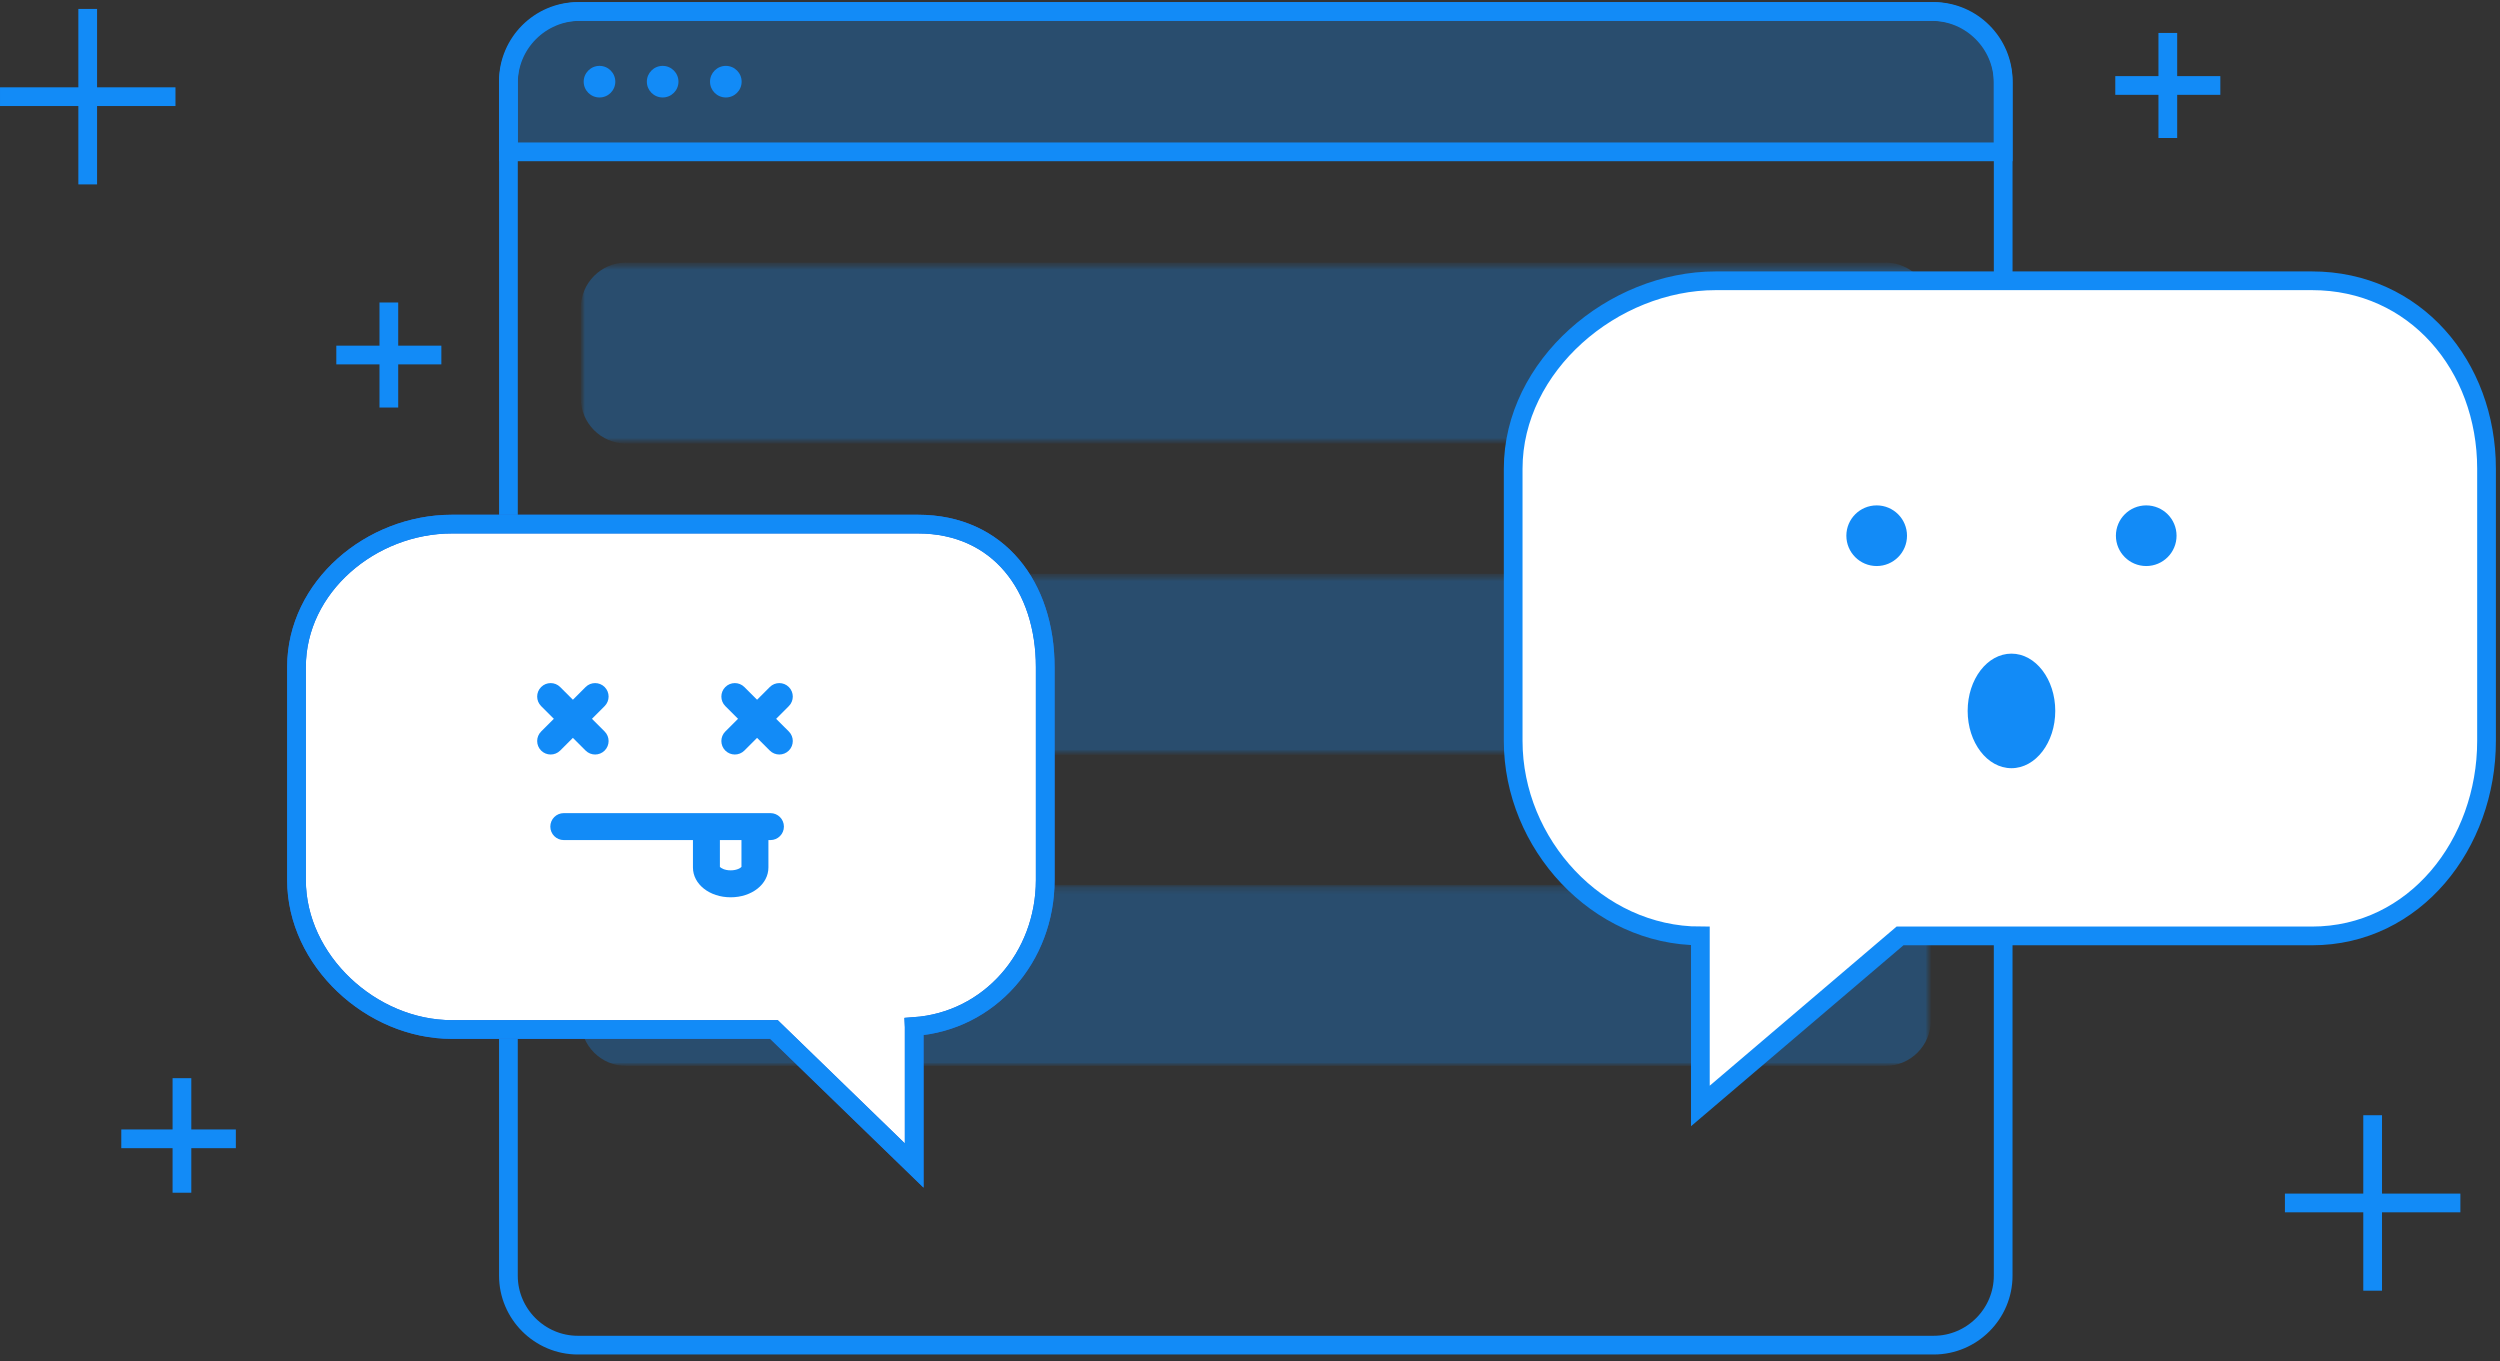 <?xml version="1.0" encoding="UTF-8" standalone="no"?>
<svg width="371px" height="202px" viewBox="0 0 371 202" version="1.1" xmlns="http://www.w3.org/2000/svg" xmlns:xlink="http://www.w3.org/1999/xlink">
    <rect x="0" y="0" width="371" height="202" fill="#333333" stroke="none"/>
    <!-- Generator: Sketch 47.1 (45422) - http://www.bohemiancoding.com/sketch -->
    <title>Group 4</title>
    <desc>Created with Sketch.</desc>
    <defs>
        <rect id="path-1" x="0.283" y="0.314" width="221.82" height="20.831"></rect>
        <rect id="path-3" x="0.283" y="0.314" width="221.82" height="20.831"></rect>
        <rect id="path-5" x="0.914" y="0.469" width="200.336" height="26.85"></rect>
        <rect id="path-7" x="0.914" y="0.469" width="200.336" height="26.85"></rect>
        <rect id="path-9" x="0.914" y="0.428" width="200.336" height="26.85"></rect>
        <rect id="path-11" x="0.914" y="0.428" width="200.336" height="26.85"></rect>
        <rect id="path-13" x="0.914" y="0.164" width="200.336" height="26.85"></rect>
        <rect id="path-15" x="0.914" y="0.164" width="200.336" height="26.85"></rect>
    </defs>
    <g id="界面1" stroke="none" stroke-width="1" fill="none" fill-rule="evenodd">
        <g id="缺省页" transform="translate(-150, -162)">
            <g id="Group-4" transform="translate(150, 163)">
                <path d="M75.451,76.779 L75.451,11.01 C75.451,5.343 80.087,0.704 85.756,0.704 L286.968,0.704 C292.634,0.704 297.273,5.343 297.273,11.01 L297.273,40.668" id="Shape" stroke="#128BF7" stroke-width="2.778"></path>
                <path d="M297.27,137.89 L297.27,188.313 C297.27,193.982 292.634,198.618 286.965,198.618 L85.754,198.618 C80.087,198.618 75.448,193.982 75.448,188.313 L75.448,151.779" id="Shape" stroke="#128BF7" stroke-width="2.778"></path>
                <g id="Clipped" transform="translate(75.167, 0.39)">
                    <mask id="mask-2" fill="white">
                        <use xlink:href="#path-1"></use>
                    </mask>
                    <g id="Rectangle-path"></g>
                    <g id="Group" opacity="0.3" mask="url(#mask-2)">
                        <g id="Clipped">
                            <mask id="mask-4" fill="white">
                                <use xlink:href="#path-3"></use>
                            </mask>
                            <g id="Rectangle-path"></g>
                            <path d="M0.283,21.144 L0.283,10.917 C0.283,5.086 5.053,0.314 10.886,0.314 L211.503,0.314 C217.334,0.314 222.106,5.086 222.106,10.917 L222.106,21.144 L0.283,21.144 L0.283,21.144 Z" id="Shape" fill="#128BF7" mask="url(#mask-4)"></path>
                        </g>
                    </g>
                </g>
                <path d="M75.451,11.307 C75.451,5.476 80.22,0.704 86.054,0.704 L286.67,0.704 C292.501,0.704 297.273,5.476 297.273,11.307 L297.273,21.535 L75.451,21.535 L75.451,11.307 Z" id="Shape" stroke="#128BF7" stroke-width="2.778"></path>
                <path d="M91.312,11.121 C91.312,12.415 90.262,13.465 88.967,13.465 C87.67,13.465 86.62,12.415 86.62,11.121 C86.62,9.826 87.67,8.776 88.967,8.776 C90.262,8.776 91.312,9.826 91.312,11.121" id="Shape" fill="#128BF7"></path>
                <path d="M100.684,11.121 C100.684,12.415 99.634,13.465 98.34,13.465 C97.042,13.465 95.992,12.415 95.992,11.121 C95.992,9.826 97.042,8.776 98.34,8.776 C99.634,8.776 100.684,9.826 100.684,11.121" id="Shape" fill="#128BF7"></path>
                <g id="Clipped" transform="translate(85.279, 37.501)">
                    <mask id="mask-6" fill="white">
                        <use xlink:href="#path-5"></use>
                    </mask>
                    <g id="Rectangle-path"></g>
                    <g id="Group" opacity="0.3" mask="url(#mask-6)">
                        <g transform="translate(0, -0)" id="Clipped">
                            <g transform="translate(0, -0)">
                                <mask id="mask-8" fill="white">
                                    <use xlink:href="#path-7"></use>
                                </mask>
                                <g id="Rectangle-path"></g>
                                <path d="M194.539,27.319 L7.628,27.319 C3.936,27.319 0.914,24.3 0.914,20.606 L0.914,7.181 C0.914,3.489 3.936,0.467 7.628,0.467 L194.539,0.467 C198.231,0.467 201.253,3.489 201.253,7.181 L201.253,20.606 C201.253,24.3 198.231,27.319 194.539,27.319" id="Shape" fill="#128BF7" mask="url(#mask-8)"></path>
                            </g>
                        </g>
                    </g>
                </g>
                <g id="Clipped" transform="translate(85.279, 83.724)">
                    <mask id="mask-10" fill="white">
                        <use xlink:href="#path-9"></use>
                    </mask>
                    <g id="Rectangle-path"></g>
                    <g id="Group" opacity="0.3" mask="url(#mask-10)">
                        <g id="Clipped">
                            <mask id="mask-12" fill="white">
                                <use xlink:href="#path-11"></use>
                            </mask>
                            <g id="Rectangle-path"></g>
                            <path d="M194.539,27.278 L7.628,27.278 C3.936,27.278 0.914,24.258 0.914,20.564 L0.914,7.139 C0.914,3.447 3.936,0.425 7.628,0.425 L194.539,0.425 C198.231,0.425 201.253,3.447 201.253,7.139 L201.253,20.564 C201.253,24.258 198.231,27.278 194.539,27.278" id="Shape" fill="#128BF7" mask="url(#mask-12)"></path>
                        </g>
                    </g>
                </g>
                <g id="Clipped" transform="translate(85.279, 130.168)">
                    <mask id="mask-14" fill="white">
                        <use xlink:href="#path-13"></use>
                    </mask>
                    <g id="Rectangle-path"></g>
                    <g id="Group" opacity="0.3" mask="url(#mask-14)">
                        <g transform="translate(0, -0)" id="Clipped">
                            <g transform="translate(0, -0)">
                                <mask id="mask-16" fill="white">
                                    <use xlink:href="#path-15"></use>
                                </mask>
                                <g id="Rectangle-path"></g>
                                <path d="M194.539,27.014 L7.628,27.014 C3.936,27.014 0.914,23.994 0.914,20.3 L0.914,6.875 C0.914,3.183 3.936,0.161 7.628,0.161 L194.539,0.161 C198.231,0.161 201.253,3.183 201.253,6.875 L201.253,20.3 C201.253,23.994 198.231,27.014 194.539,27.014" id="Shape" fill="#128BF7" mask="url(#mask-16)"></path>
                            </g>
                        </g>
                    </g>
                </g>
                <path d="M110.059,11.121 C110.059,12.415 109.009,13.465 107.715,13.465 C106.417,13.465 105.367,12.415 105.367,11.121 C105.367,9.826 106.417,8.776 107.715,8.776 C109.009,8.776 110.059,9.826 110.059,11.121" id="Shape" fill="#128BF7"></path>
                <path d="M343.093,40.668 L254.623,40.668 C239.345,40.668 224.556,53.271 224.556,68.549 L224.556,108.96 C224.556,124.238 237.056,137.89 252.334,137.89 L252.334,163.126 L281.965,137.89 L343.093,137.89 C358.37,137.89 369.001,124.238 369.001,108.96 L369.001,68.549 C369.001,53.271 358.37,40.668 343.093,40.668 L343.093,40.668 Z" id="Shape" stroke="#128BF7" stroke-width="2.778" fill="#FFFFFF"></path>
                <path d="M67.048,76.779 L136.237,76.779 C148.184,76.779 155.112,86.049 155.112,97.996 L155.112,129.601 C155.112,141.04 146.854,150.554 135.665,151.343 L135.667,151.396 L135.667,171.963 L114.854,151.779 L67.048,151.779 C55.101,151.779 44.001,141.549 44.001,129.601 L44.001,97.996 C44.001,86.049 55.101,76.779 67.048,76.779 L67.048,76.779 Z" id="Shape" stroke="#266CD3" stroke-width="2.778" fill="#FFFFFF"></path>
                <path d="M67.048,76.779 L136.237,76.779 C148.184,76.779 155.112,86.049 155.112,97.996 L155.112,129.601 C155.112,141.04 146.854,150.554 135.665,151.343 L135.667,151.396 L135.667,171.963 L114.854,151.779 L67.048,151.779 C55.101,151.779 44.001,141.549 44.001,129.601 L44.001,97.996 C44.001,86.049 55.101,76.779 67.048,76.779 L67.048,76.779 Z" id="Shape" stroke="#128BF7" stroke-width="2.778"></path>
                <path d="M13.017,0.326 L13.017,26.365" id="Shape" stroke="#128BF7" stroke-width="2.778"></path>
                <path d="M0.001,13.346 L26.04,13.346" id="Shape" stroke="#128BF7" stroke-width="2.778"></path>
                <path d="M57.704,43.89 L57.704,59.479" id="Shape" stroke="#128BF7" stroke-width="2.778"></path>
                <path d="M49.909,51.685 L65.498,51.685" id="Shape" stroke="#128BF7" stroke-width="2.778"></path>
                <path d="M321.704,3.89 L321.704,19.479" id="Shape" stroke="#128BF7" stroke-width="2.778"></path>
                <path d="M313.909,11.685 L329.498,11.685" id="Shape" stroke="#128BF7" stroke-width="2.778"></path>
                <path d="M27,159 L27,176" id="Shape" stroke="#128BF7" stroke-width="2.778"></path>
                <path d="M18,168 L35,168" id="Shape" stroke="#128BF7" stroke-width="2.778"></path>
                <path d="M352.101,164.499 L352.101,190.538" id="Shape" stroke="#128BF7" stroke-width="2.778"></path>
                <path d="M339.082,177.518 L365.12,177.518" id="Shape" stroke="#128BF7" stroke-width="2.778"></path>
                <path d="M283,78.5 C283,80.986 280.985,83 278.5,83 C276.015,83 274,80.986 274,78.5 C274,76.015 276.015,74 278.5,74 C280.985,74 283,76.015 283,78.5" id="Fill-7" fill="#128BF7"></path>
                <path d="M323,78.5 C323,80.986 320.985,83 318.5,83 C316.015,83 314,80.986 314,78.5 C314,76.015 316.015,74 318.5,74 C320.985,74 323,76.015 323,78.5" id="Fill-8" fill="#128BF7"></path>
                <path d="M298.5,113 C294.91,113 292,109.195 292,104.5 C292,99.805 294.91,96 298.5,96 C302.089,96 305,99.805 305,104.5 C305,109.195 302.089,113 298.5,113 Z" id="Fill-9" fill="#128BF7"></path>
                <path d="M88.317,110.97 C87.805,110.97 87.293,110.775 86.903,110.384 L80.303,103.785 C79.521,103.004 79.521,101.737 80.303,100.957 C81.084,100.175 82.349,100.175 83.131,100.957 L89.731,107.556 C90.512,108.337 90.512,109.603 89.731,110.384 C89.34,110.775 88.828,110.97 88.317,110.97" id="Fill-4" fill="#128BF7"></path>
                <path d="M81.717,110.97 C81.205,110.97 80.693,110.775 80.303,110.384 C79.521,109.603 79.521,108.337 80.303,107.556 L86.903,100.957 C87.683,100.175 88.949,100.175 89.731,100.957 C90.512,101.737 90.512,103.004 89.731,103.785 L83.131,110.384 C82.74,110.775 82.229,110.97 81.717,110.97" id="Fill-6" fill="#128BF7"></path>
                <path d="M115.65,110.97 C115.138,110.97 114.626,110.775 114.235,110.384 L107.636,103.785 C106.855,103.004 106.855,101.737 107.636,100.957 C108.417,100.175 109.683,100.175 110.464,100.957 L117.064,107.556 C117.845,108.337 117.845,109.603 117.064,110.384 C116.673,110.775 116.161,110.97 115.65,110.97" id="Fill-8" fill="#128BF7"></path>
                <path d="M109.05,110.97 C108.538,110.97 108.027,110.775 107.636,110.384 C106.855,109.603 106.855,108.337 107.636,107.556 L114.235,100.957 C115.017,100.175 116.283,100.175 117.064,100.957 C117.845,101.737 117.845,103.004 117.064,103.785 L110.464,110.384 C110.073,110.775 109.562,110.97 109.05,110.97" id="Fill-10" fill="#128BF7"></path>
                <path d="M108.433,132.159 C105.293,132.159 102.833,130.215 102.833,127.733 L102.833,121.969 C102.833,120.864 103.729,119.969 104.833,119.969 C105.938,119.969 106.833,120.864 106.833,121.969 L106.833,127.647 C106.969,127.809 107.51,128.159 108.433,128.159 C109.356,128.159 109.897,127.809 110.033,127.647 L110.033,121.969 C110.033,120.864 110.928,119.969 112.033,119.969 C113.138,119.969 114.033,120.864 114.033,121.969 L114.033,127.733 C114.033,130.215 111.573,132.159 108.433,132.159" id="Fill-12" fill="#128BF7"></path>
                <path d="M114.333,123.667 L83.667,123.667 C82.562,123.667 81.667,122.771 81.667,121.667 C81.667,120.562 82.562,119.667 83.667,119.667 L114.333,119.667 C115.438,119.667 116.333,120.562 116.333,121.667 C116.333,122.771 115.438,123.667 114.333,123.667" id="Fill-14" fill="#128BF7"></path>
            </g>
        </g>
    </g>
</svg>